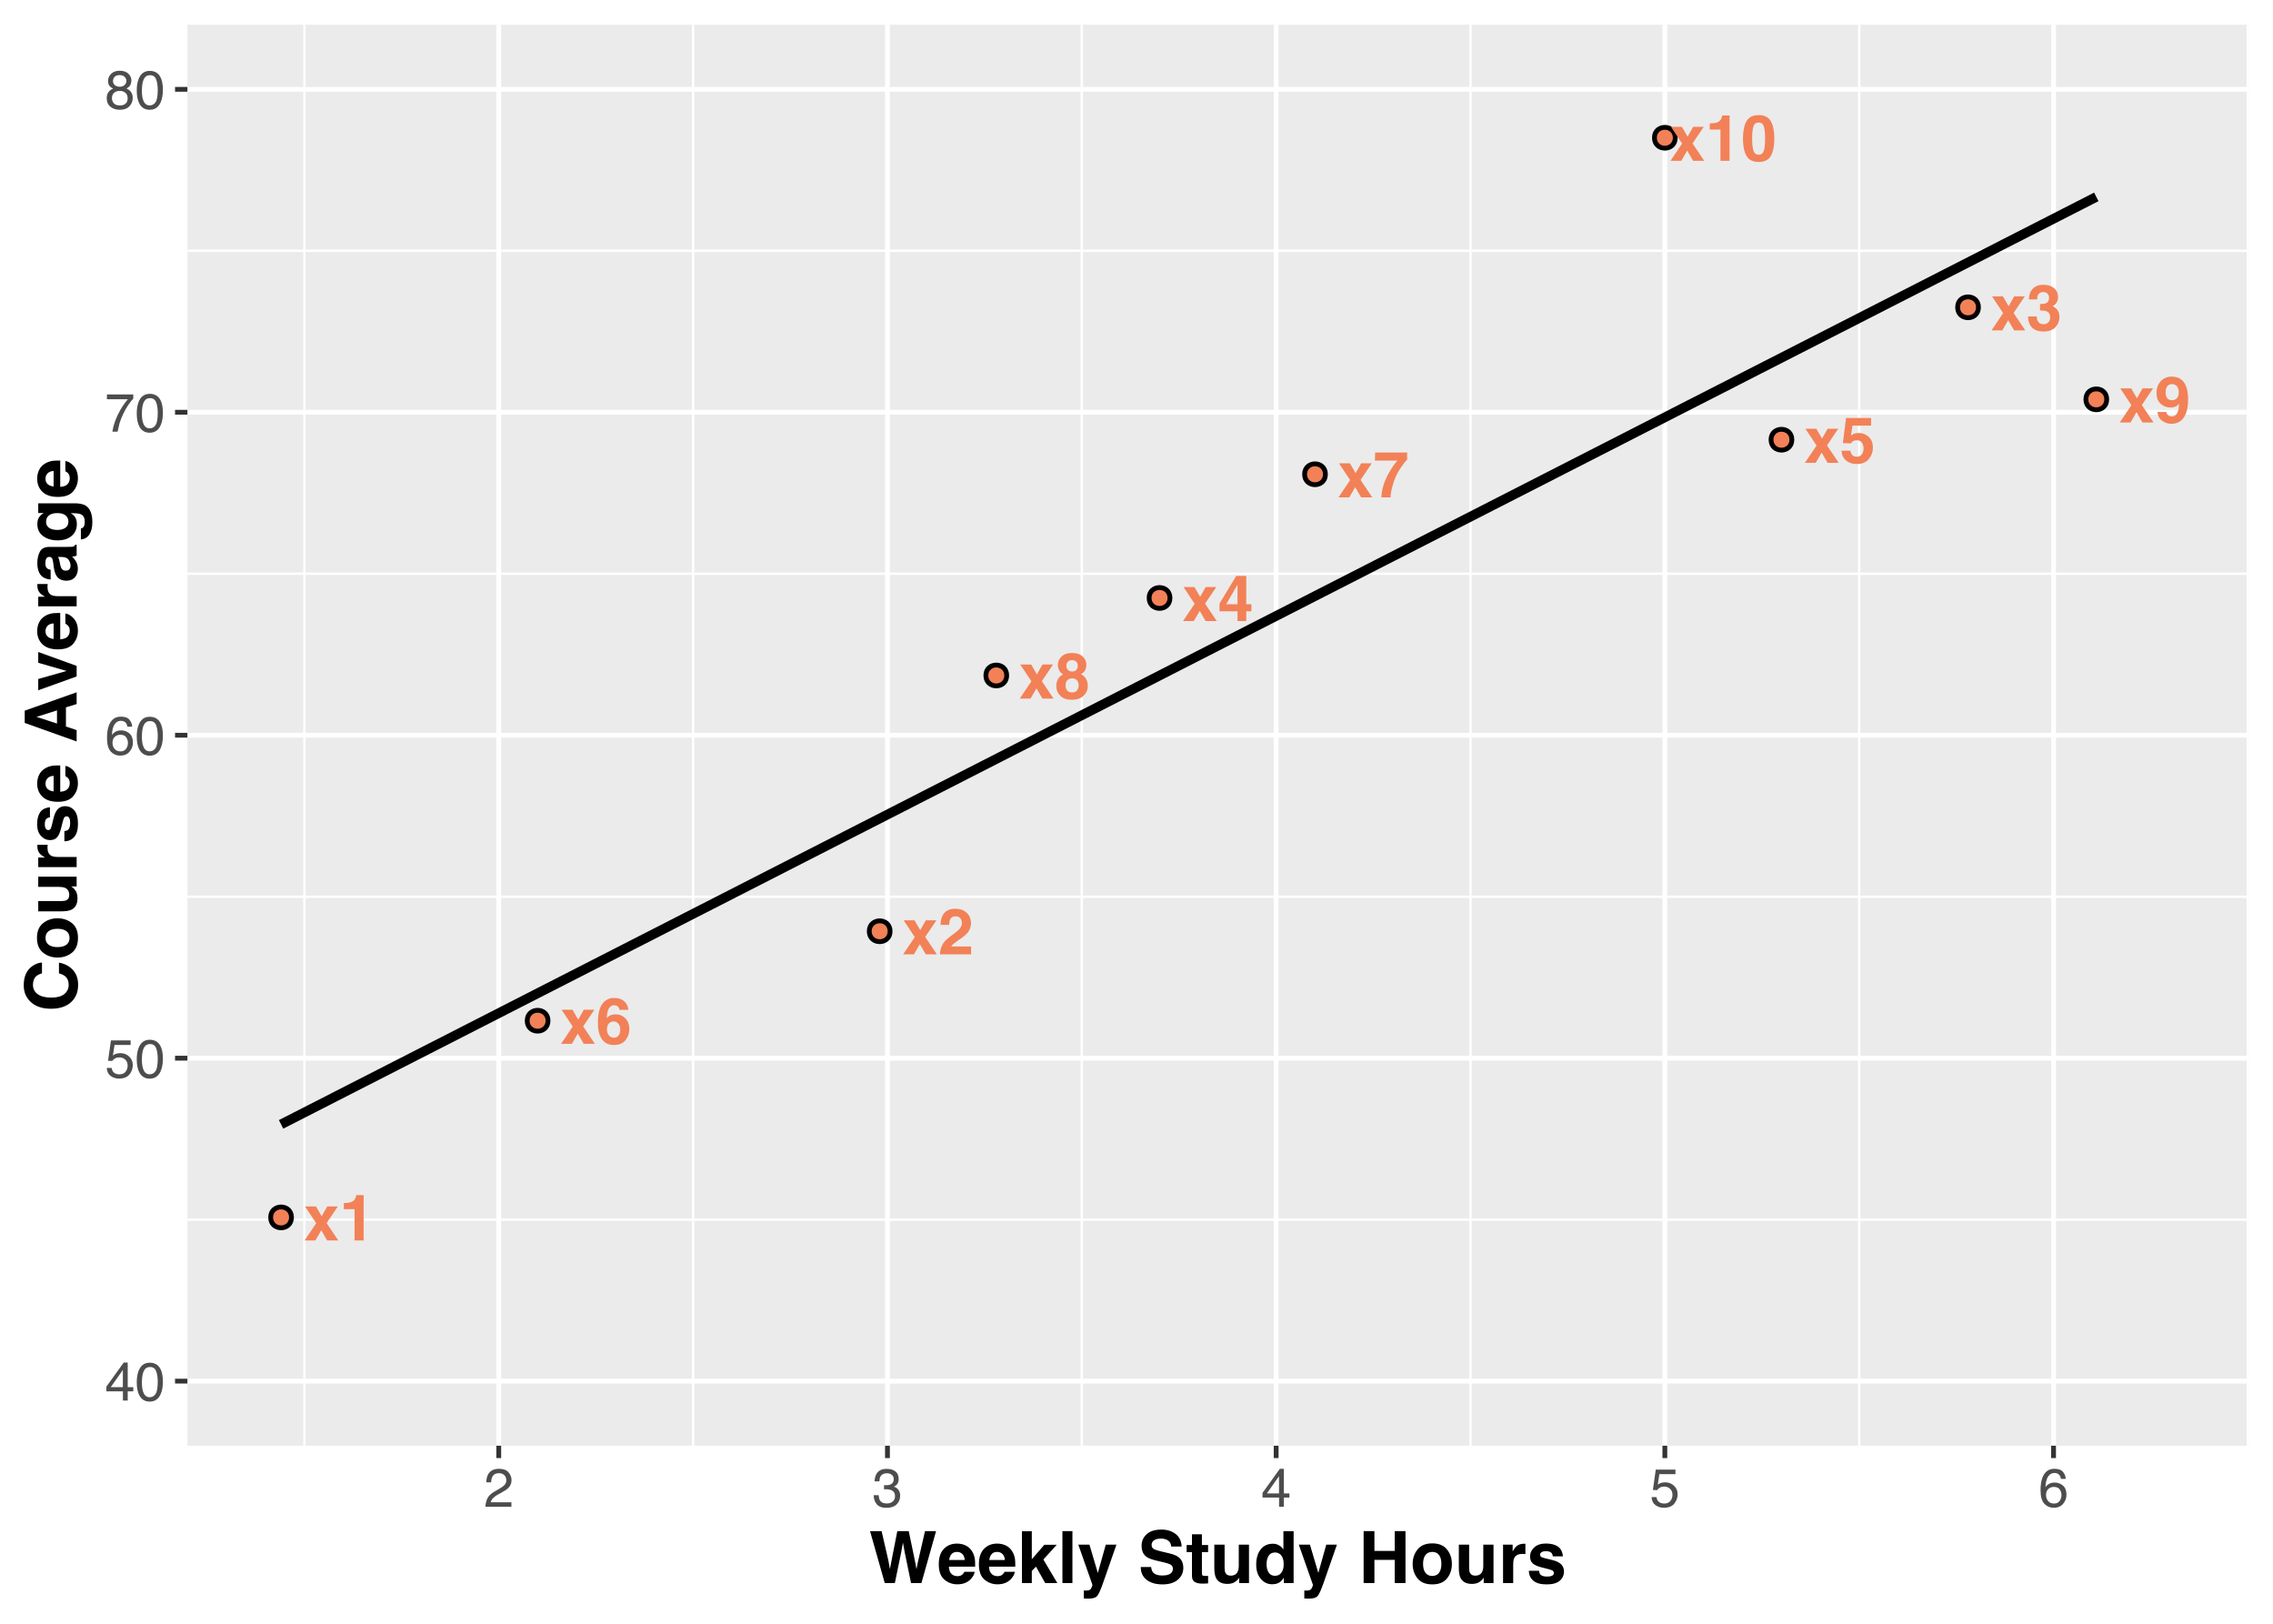 <?xml version="1.0" encoding="UTF-8"?>
<svg xmlns="http://www.w3.org/2000/svg" xmlns:xlink="http://www.w3.org/1999/xlink" width="504pt" height="360pt" viewBox="0 0 504 360" version="1.1">
<defs>
<g>
<symbol overflow="visible" id="glyph0-0">
<path style="stroke:none;" d="M 1.062 -10.234 L 9.312 -10.234 L 9.312 0 L 1.062 0 Z M 8.031 -1.281 L 8.031 -8.953 L 2.344 -8.953 L 2.344 -1.281 Z M 8.031 -1.281 "/>
</symbol>
<symbol overflow="visible" id="glyph0-1">
<path style="stroke:none;" d="M 7.672 0 L 5.203 0 L 3.891 -2.266 L 2.578 0 L 0.188 0 L 2.766 -3.828 L 0.297 -7.547 L 2.719 -7.547 L 3.984 -5.359 L 5.219 -7.547 L 7.562 -7.547 L 5.078 -3.859 Z M 7.672 0 "/>
</symbol>
<symbol overflow="visible" id="glyph0-2">
<path style="stroke:none;" d="M 5.375 0 L 3.359 0 L 3.359 -6.938 L 0.984 -6.938 L 0.984 -8.297 C 1.609 -8.316 2.047 -8.359 2.297 -8.422 C 2.691 -8.504 3.016 -8.676 3.266 -8.938 C 3.441 -9.125 3.57 -9.367 3.656 -9.672 C 3.707 -9.848 3.734 -9.977 3.734 -10.062 L 5.375 -10.062 Z M 5.375 0 "/>
</symbol>
<symbol overflow="visible" id="glyph0-3">
<path style="stroke:none;" d="M 4.938 -8.016 C 4.707 -8.297 4.367 -8.438 3.922 -8.438 C 3.328 -8.438 2.922 -8.211 2.703 -7.766 C 2.578 -7.504 2.504 -7.094 2.484 -6.531 L 0.562 -6.531 C 0.594 -7.383 0.742 -8.078 1.016 -8.609 C 1.547 -9.609 2.484 -10.109 3.828 -10.109 C 4.891 -10.109 5.734 -9.812 6.359 -9.219 C 6.992 -8.633 7.312 -7.859 7.312 -6.891 C 7.312 -6.141 7.094 -5.477 6.656 -4.906 C 6.363 -4.52 5.883 -4.086 5.219 -3.609 L 4.422 -3.062 C 3.922 -2.707 3.578 -2.453 3.391 -2.297 C 3.211 -2.141 3.062 -1.957 2.938 -1.75 L 7.344 -1.75 L 7.344 0 L 0.438 0 C 0.457 -0.719 0.613 -1.379 0.906 -1.984 C 1.188 -2.648 1.852 -3.359 2.906 -4.109 C 3.82 -4.766 4.41 -5.234 4.672 -5.516 C 5.086 -5.953 5.297 -6.43 5.297 -6.953 C 5.297 -7.379 5.176 -7.734 4.938 -8.016 Z M 4.938 -8.016 "/>
</symbol>
<symbol overflow="visible" id="glyph0-4">
<path style="stroke:none;" d="M 2.719 -8.062 C 2.5 -7.758 2.395 -7.363 2.406 -6.875 L 0.562 -6.875 C 0.57 -7.375 0.656 -7.848 0.812 -8.297 C 0.977 -8.691 1.234 -9.055 1.578 -9.391 C 1.836 -9.617 2.145 -9.797 2.5 -9.922 C 2.852 -10.047 3.289 -10.109 3.812 -10.109 C 4.77 -10.109 5.547 -9.859 6.141 -9.359 C 6.734 -8.867 7.031 -8.203 7.031 -7.359 C 7.031 -6.773 6.852 -6.273 6.5 -5.859 C 6.281 -5.609 6.047 -5.438 5.797 -5.344 C 5.984 -5.344 6.242 -5.188 6.578 -4.875 C 7.086 -4.406 7.344 -3.77 7.344 -2.969 C 7.344 -2.113 7.047 -1.363 6.453 -0.719 C 5.859 -0.07 4.984 0.25 3.828 0.25 C 2.398 0.25 1.41 -0.211 0.859 -1.141 C 0.566 -1.641 0.406 -2.289 0.375 -3.094 L 2.312 -3.094 C 2.312 -2.688 2.379 -2.352 2.516 -2.094 C 2.754 -1.602 3.191 -1.359 3.828 -1.359 C 4.211 -1.359 4.551 -1.488 4.844 -1.75 C 5.133 -2.02 5.281 -2.406 5.281 -2.906 C 5.281 -3.57 5.008 -4.016 4.469 -4.234 C 4.164 -4.359 3.688 -4.422 3.031 -4.422 L 3.031 -5.844 C 3.664 -5.852 4.113 -5.914 4.375 -6.031 C 4.812 -6.219 5.031 -6.609 5.031 -7.203 C 5.031 -7.586 4.914 -7.898 4.688 -8.141 C 4.469 -8.379 4.156 -8.5 3.75 -8.5 C 3.281 -8.5 2.938 -8.352 2.719 -8.062 Z M 2.719 -8.062 "/>
</symbol>
<symbol overflow="visible" id="glyph0-5">
<path style="stroke:none;" d="M 7.438 -3.719 L 7.438 -2.172 L 6.297 -2.172 L 6.297 0 L 4.359 0 L 4.359 -2.172 L 0.375 -2.172 L 0.375 -3.891 L 4.078 -10 L 6.297 -10 L 6.297 -3.719 Z M 1.844 -3.719 L 4.359 -3.719 L 4.359 -8.062 Z M 1.844 -3.719 "/>
</symbol>
<symbol overflow="visible" id="glyph0-6">
<path style="stroke:none;" d="M 3.797 -5 C 3.555 -5 3.348 -4.969 3.172 -4.906 C 2.859 -4.789 2.625 -4.586 2.469 -4.297 L 0.688 -4.375 L 1.391 -9.938 L 6.938 -9.938 L 6.938 -8.25 L 2.828 -8.25 L 2.469 -6.047 C 2.77 -6.254 3.008 -6.391 3.188 -6.453 C 3.469 -6.555 3.816 -6.609 4.234 -6.609 C 5.066 -6.609 5.789 -6.328 6.406 -5.766 C 7.031 -5.203 7.344 -4.391 7.344 -3.328 C 7.344 -2.398 7.039 -1.566 6.438 -0.828 C 5.844 -0.098 4.953 0.266 3.766 0.266 C 2.805 0.266 2.02 0.008 1.406 -0.5 C 0.789 -1.02 0.445 -1.75 0.375 -2.688 L 2.344 -2.688 C 2.426 -2.258 2.578 -1.926 2.797 -1.688 C 3.016 -1.457 3.336 -1.344 3.766 -1.344 C 4.254 -1.344 4.629 -1.516 4.891 -1.859 C 5.148 -2.203 5.281 -2.641 5.281 -3.172 C 5.281 -3.68 5.156 -4.113 4.906 -4.469 C 4.664 -4.82 4.297 -5 3.797 -5 Z M 3.797 -5 "/>
</symbol>
<symbol overflow="visible" id="glyph0-7">
<path style="stroke:none;" d="M 4.344 -6.531 C 5.238 -6.531 5.973 -6.227 6.547 -5.625 C 7.117 -5.02 7.406 -4.242 7.406 -3.297 C 7.406 -2.359 7.125 -1.531 6.562 -0.812 C 6 -0.094 5.129 0.266 3.953 0.266 C 2.68 0.266 1.742 -0.266 1.141 -1.328 C 0.672 -2.148 0.438 -3.219 0.438 -4.531 C 0.438 -5.301 0.473 -5.926 0.547 -6.406 C 0.66 -7.258 0.883 -7.973 1.219 -8.547 C 1.5 -9.035 1.875 -9.426 2.344 -9.719 C 2.812 -10.02 3.367 -10.172 4.016 -10.172 C 4.953 -10.172 5.695 -9.93 6.25 -9.453 C 6.801 -8.973 7.113 -8.332 7.188 -7.531 L 5.219 -7.531 C 5.219 -7.695 5.156 -7.875 5.031 -8.062 C 4.812 -8.383 4.488 -8.547 4.062 -8.547 C 3.414 -8.547 2.957 -8.18 2.688 -7.453 C 2.539 -7.055 2.438 -6.469 2.375 -5.688 C 2.625 -5.977 2.91 -6.191 3.234 -6.328 C 3.555 -6.461 3.926 -6.531 4.344 -6.531 Z M 3.016 -4.641 C 2.629 -4.336 2.438 -3.852 2.438 -3.188 C 2.438 -2.645 2.582 -2.203 2.875 -1.859 C 3.164 -1.516 3.535 -1.344 3.984 -1.344 C 4.422 -1.344 4.766 -1.508 5.016 -1.844 C 5.266 -2.176 5.391 -2.602 5.391 -3.125 C 5.391 -3.719 5.242 -4.172 4.953 -4.484 C 4.672 -4.797 4.32 -4.953 3.906 -4.953 C 3.57 -4.953 3.273 -4.848 3.016 -4.641 Z M 3.016 -4.641 "/>
</symbol>
<symbol overflow="visible" id="glyph0-8">
<path style="stroke:none;" d="M 6.266 -6.828 C 5.734 -6.078 5.289 -5.305 4.938 -4.516 C 4.656 -3.891 4.398 -3.125 4.172 -2.219 C 3.941 -1.32 3.828 -0.582 3.828 0 L 1.781 0 C 1.844 -1.801 2.438 -3.676 3.562 -5.625 C 4.281 -6.832 4.883 -7.676 5.375 -8.156 L 0.359 -8.156 L 0.391 -9.938 L 7.5 -9.938 L 7.5 -8.391 C 7.195 -8.098 6.785 -7.578 6.266 -6.828 Z M 6.266 -6.828 "/>
</symbol>
<symbol overflow="visible" id="glyph0-9">
<path style="stroke:none;" d="M 1.25 -0.625 C 0.664 -1.219 0.375 -1.941 0.375 -2.797 C 0.375 -3.359 0.5 -3.867 0.75 -4.328 C 1.008 -4.785 1.391 -5.129 1.891 -5.359 C 1.398 -5.68 1.082 -6.031 0.938 -6.406 C 0.789 -6.789 0.719 -7.145 0.719 -7.469 C 0.719 -8.195 0.992 -8.816 1.547 -9.328 C 2.098 -9.848 2.875 -10.109 3.875 -10.109 C 4.883 -10.109 5.664 -9.848 6.219 -9.328 C 6.77 -8.816 7.047 -8.195 7.047 -7.469 C 7.047 -7.145 6.973 -6.789 6.828 -6.406 C 6.68 -6.031 6.363 -5.703 5.875 -5.422 C 6.363 -5.148 6.734 -4.785 6.984 -4.328 C 7.234 -3.867 7.359 -3.359 7.359 -2.797 C 7.359 -1.941 7.047 -1.219 6.422 -0.625 C 5.797 -0.031 4.922 0.266 3.797 0.266 C 2.672 0.266 1.82 -0.031 1.25 -0.625 Z M 2.438 -2.922 C 2.438 -2.43 2.562 -2.047 2.812 -1.766 C 3.07 -1.492 3.426 -1.359 3.875 -1.359 C 4.332 -1.359 4.688 -1.492 4.938 -1.766 C 5.195 -2.047 5.328 -2.43 5.328 -2.922 C 5.328 -3.43 5.195 -3.816 4.938 -4.078 C 4.676 -4.348 4.32 -4.484 3.875 -4.484 C 3.438 -4.484 3.086 -4.348 2.828 -4.078 C 2.566 -3.816 2.438 -3.43 2.438 -2.922 Z M 2.953 -6.359 C 3.172 -6.117 3.477 -6 3.875 -6 C 4.281 -6 4.594 -6.113 4.812 -6.344 C 5.031 -6.582 5.141 -6.883 5.141 -7.25 C 5.141 -7.645 5.031 -7.953 4.812 -8.172 C 4.594 -8.398 4.281 -8.516 3.875 -8.516 C 3.477 -8.516 3.164 -8.398 2.938 -8.172 C 2.719 -7.953 2.609 -7.645 2.609 -7.25 C 2.609 -6.883 2.723 -6.586 2.953 -6.359 Z M 2.953 -6.359 "/>
</symbol>
<symbol overflow="visible" id="glyph0-10">
<path style="stroke:none;" d="M 3.688 0.297 C 2.938 0.297 2.258 0.07 1.656 -0.375 C 1.051 -0.82 0.707 -1.473 0.625 -2.328 L 2.594 -2.328 C 2.645 -2.035 2.77 -1.797 2.969 -1.609 C 3.176 -1.422 3.445 -1.328 3.781 -1.328 C 4.438 -1.328 4.895 -1.691 5.156 -2.422 C 5.301 -2.816 5.391 -3.395 5.422 -4.156 C 5.242 -3.926 5.055 -3.754 4.859 -3.641 C 4.484 -3.422 4.023 -3.312 3.484 -3.312 C 2.68 -3.312 1.969 -3.586 1.344 -4.141 C 0.727 -4.691 0.422 -5.488 0.422 -6.531 C 0.422 -7.602 0.734 -8.473 1.359 -9.141 C 1.984 -9.816 2.789 -10.156 3.781 -10.156 C 5.312 -10.156 6.363 -9.473 6.938 -8.109 C 7.258 -7.348 7.422 -6.336 7.422 -5.078 C 7.422 -3.859 7.266 -2.844 6.953 -2.031 C 6.359 -0.477 5.27 0.297 3.688 0.297 Z M 3 -8.219 C 2.625 -7.914 2.438 -7.41 2.438 -6.703 C 2.438 -6.109 2.555 -5.66 2.797 -5.359 C 3.035 -5.066 3.41 -4.922 3.922 -4.922 C 4.191 -4.922 4.445 -5 4.688 -5.156 C 5.133 -5.438 5.359 -5.93 5.359 -6.641 C 5.359 -7.211 5.223 -7.664 4.953 -8 C 4.691 -8.332 4.328 -8.5 3.859 -8.5 C 3.523 -8.5 3.238 -8.406 3 -8.219 Z M 3 -8.219 "/>
</symbol>
<symbol overflow="visible" id="glyph0-11">
<path style="stroke:none;" d="M 3.922 0.25 C 2.641 0.25 1.738 -0.195 1.219 -1.094 C 0.695 -1.988 0.438 -3.27 0.438 -4.938 C 0.438 -6.594 0.695 -7.875 1.219 -8.781 C 1.738 -9.688 2.641 -10.141 3.922 -10.141 C 5.203 -10.141 6.098 -9.688 6.609 -8.781 C 7.129 -7.875 7.391 -6.594 7.391 -4.938 C 7.391 -3.27 7.129 -1.988 6.609 -1.094 C 6.098 -0.195 5.203 0.25 3.922 0.25 Z M 5.078 -2.281 C 5.254 -2.895 5.344 -3.781 5.344 -4.938 C 5.344 -6.145 5.25 -7.039 5.062 -7.625 C 4.883 -8.207 4.504 -8.5 3.922 -8.5 C 3.328 -8.5 2.938 -8.207 2.75 -7.625 C 2.562 -7.039 2.469 -6.145 2.469 -4.938 C 2.469 -3.781 2.562 -2.895 2.75 -2.281 C 2.938 -1.664 3.328 -1.359 3.922 -1.359 C 4.504 -1.359 4.891 -1.664 5.078 -2.281 Z M 5.078 -2.281 "/>
</symbol>
<symbol overflow="visible" id="glyph1-0">
<path style="stroke:none;" d="M 0.391 0 L 0.391 -8.609 L 7.219 -8.609 L 7.219 0 Z M 6.141 -1.078 L 6.141 -7.531 L 1.469 -7.531 L 1.469 -1.078 Z M 6.141 -1.078 "/>
</symbol>
<symbol overflow="visible" id="glyph1-1">
<path style="stroke:none;" d="M 3.969 -2.969 L 3.969 -6.781 L 1.281 -2.969 Z M 3.984 0 L 3.984 -2.047 L 0.312 -2.047 L 0.312 -3.078 L 4.156 -8.422 L 5.047 -8.422 L 5.047 -2.969 L 6.281 -2.969 L 6.281 -2.047 L 5.047 -2.047 L 5.047 0 Z M 3.984 0 "/>
</symbol>
<symbol overflow="visible" id="glyph1-2">
<path style="stroke:none;" d="M 3.25 -8.391 C 4.332 -8.391 5.117 -7.941 5.609 -7.047 C 5.984 -6.359 6.172 -5.41 6.172 -4.203 C 6.172 -3.066 6 -2.125 5.656 -1.375 C 5.164 -0.301 4.359 0.234 3.234 0.234 C 2.234 0.234 1.484 -0.203 0.984 -1.078 C 0.578 -1.816 0.375 -2.801 0.375 -4.031 C 0.375 -4.977 0.5 -5.797 0.75 -6.484 C 1.207 -7.754 2.039 -8.391 3.25 -8.391 Z M 3.234 -0.734 C 3.785 -0.734 4.223 -0.973 4.547 -1.453 C 4.867 -1.941 5.031 -2.848 5.031 -4.172 C 5.031 -5.117 4.91 -5.898 4.672 -6.516 C 4.441 -7.129 3.988 -7.438 3.312 -7.438 C 2.688 -7.438 2.227 -7.145 1.938 -6.562 C 1.656 -5.977 1.516 -5.117 1.516 -3.984 C 1.516 -3.129 1.609 -2.441 1.797 -1.922 C 2.078 -1.129 2.555 -0.734 3.234 -0.734 Z M 3.234 -0.734 "/>
</symbol>
<symbol overflow="visible" id="glyph1-3">
<path style="stroke:none;" d="M 1.484 -2.141 C 1.555 -1.535 1.836 -1.117 2.328 -0.891 C 2.578 -0.773 2.863 -0.719 3.188 -0.719 C 3.812 -0.719 4.273 -0.914 4.578 -1.312 C 4.879 -1.707 5.031 -2.148 5.031 -2.641 C 5.031 -3.223 4.848 -3.676 4.484 -4 C 4.129 -4.32 3.703 -4.484 3.203 -4.484 C 2.836 -4.484 2.523 -4.41 2.266 -4.266 C 2.004 -4.129 1.785 -3.938 1.609 -3.688 L 0.688 -3.734 L 1.328 -8.25 L 5.688 -8.25 L 5.688 -7.234 L 2.125 -7.234 L 1.766 -4.906 C 1.961 -5.051 2.148 -5.16 2.328 -5.234 C 2.641 -5.359 3 -5.422 3.406 -5.422 C 4.176 -5.422 4.828 -5.172 5.359 -4.672 C 5.898 -4.18 6.172 -3.555 6.172 -2.797 C 6.172 -2.004 5.922 -1.301 5.422 -0.688 C 4.93 -0.082 4.148 0.219 3.078 0.219 C 2.398 0.219 1.797 0.023 1.266 -0.359 C 0.742 -0.742 0.453 -1.336 0.391 -2.141 Z M 1.484 -2.141 "/>
</symbol>
<symbol overflow="visible" id="glyph1-4">
<path style="stroke:none;" d="M 3.516 -8.422 C 4.453 -8.422 5.102 -8.176 5.469 -7.688 C 5.844 -7.207 6.031 -6.707 6.031 -6.188 L 4.984 -6.188 C 4.922 -6.52 4.82 -6.781 4.688 -6.969 C 4.426 -7.32 4.039 -7.5 3.531 -7.5 C 2.938 -7.5 2.461 -7.223 2.109 -6.672 C 1.766 -6.129 1.578 -5.352 1.547 -4.344 C 1.785 -4.695 2.086 -4.961 2.453 -5.141 C 2.785 -5.297 3.16 -5.375 3.578 -5.375 C 4.285 -5.375 4.898 -5.148 5.422 -4.703 C 5.941 -4.254 6.203 -3.582 6.203 -2.688 C 6.203 -1.926 5.953 -1.25 5.453 -0.656 C 4.961 -0.07 4.258 0.219 3.344 0.219 C 2.551 0.219 1.867 -0.078 1.297 -0.672 C 0.734 -1.273 0.453 -2.281 0.453 -3.688 C 0.453 -4.727 0.578 -5.613 0.828 -6.344 C 1.316 -7.727 2.211 -8.422 3.516 -8.422 Z M 3.438 -0.719 C 3.988 -0.719 4.398 -0.906 4.672 -1.281 C 4.953 -1.656 5.094 -2.098 5.094 -2.609 C 5.094 -3.035 4.969 -3.441 4.719 -3.828 C 4.477 -4.211 4.031 -4.406 3.375 -4.406 C 2.926 -4.406 2.531 -4.254 2.188 -3.953 C 1.844 -3.66 1.672 -3.211 1.672 -2.609 C 1.672 -2.078 1.828 -1.629 2.141 -1.266 C 2.453 -0.898 2.883 -0.719 3.438 -0.719 Z M 3.438 -0.719 "/>
</symbol>
<symbol overflow="visible" id="glyph1-5">
<path style="stroke:none;" d="M 6.281 -8.25 L 6.281 -7.328 C 6.008 -7.066 5.648 -6.613 5.203 -5.969 C 4.754 -5.32 4.359 -4.625 4.016 -3.875 C 3.672 -3.133 3.41 -2.469 3.234 -1.875 C 3.129 -1.488 2.984 -0.863 2.797 0 L 1.641 0 C 1.898 -1.602 2.484 -3.195 3.391 -4.781 C 3.93 -5.707 4.492 -6.508 5.078 -7.188 L 0.438 -7.188 L 0.438 -8.25 Z M 6.281 -8.25 "/>
</symbol>
<symbol overflow="visible" id="glyph1-6">
<path style="stroke:none;" d="M 3.266 -4.875 C 3.734 -4.875 4.098 -5.004 4.359 -5.266 C 4.617 -5.523 4.75 -5.832 4.75 -6.188 C 4.75 -6.5 4.625 -6.785 4.375 -7.047 C 4.125 -7.316 3.742 -7.453 3.234 -7.453 C 2.723 -7.453 2.352 -7.316 2.125 -7.047 C 1.895 -6.785 1.781 -6.484 1.781 -6.141 C 1.781 -5.742 1.926 -5.43 2.219 -5.203 C 2.52 -4.984 2.867 -4.875 3.266 -4.875 Z M 3.328 -0.719 C 3.816 -0.719 4.223 -0.848 4.547 -1.109 C 4.867 -1.379 5.031 -1.773 5.031 -2.297 C 5.031 -2.836 4.863 -3.25 4.531 -3.531 C 4.195 -3.812 3.77 -3.953 3.25 -3.953 C 2.75 -3.953 2.336 -3.805 2.016 -3.516 C 1.703 -3.234 1.547 -2.836 1.547 -2.328 C 1.547 -1.891 1.691 -1.508 1.984 -1.188 C 2.273 -0.875 2.723 -0.719 3.328 -0.719 Z M 1.828 -4.469 C 1.535 -4.594 1.305 -4.738 1.141 -4.906 C 0.836 -5.219 0.688 -5.625 0.688 -6.125 C 0.688 -6.75 0.91 -7.285 1.359 -7.734 C 1.816 -8.191 2.457 -8.422 3.281 -8.422 C 4.094 -8.422 4.723 -8.207 5.172 -7.781 C 5.629 -7.352 5.859 -6.859 5.859 -6.297 C 5.859 -5.773 5.727 -5.348 5.469 -5.016 C 5.32 -4.836 5.094 -4.66 4.781 -4.484 C 5.125 -4.328 5.395 -4.145 5.594 -3.938 C 5.969 -3.539 6.156 -3.031 6.156 -2.406 C 6.156 -1.664 5.906 -1.039 5.406 -0.531 C 4.914 -0.02 4.219 0.234 3.312 0.234 C 2.488 0.234 1.797 0.016 1.234 -0.422 C 0.672 -0.867 0.391 -1.516 0.391 -2.359 C 0.391 -2.848 0.508 -3.273 0.75 -3.641 C 0.988 -4.004 1.348 -4.281 1.828 -4.469 Z M 1.828 -4.469 "/>
</symbol>
<symbol overflow="visible" id="glyph1-7">
<path style="stroke:none;" d="M 0.375 0 C 0.414 -0.719 0.566 -1.344 0.828 -1.875 C 1.086 -2.414 1.594 -2.906 2.344 -3.344 L 3.469 -4 C 3.969 -4.289 4.32 -4.539 4.531 -4.75 C 4.852 -5.07 5.016 -5.441 5.016 -5.859 C 5.016 -6.348 4.863 -6.734 4.562 -7.016 C 4.27 -7.305 3.883 -7.453 3.406 -7.453 C 2.676 -7.453 2.176 -7.18 1.906 -6.641 C 1.75 -6.336 1.664 -5.93 1.656 -5.422 L 0.578 -5.422 C 0.586 -6.148 0.723 -6.742 0.984 -7.203 C 1.441 -8.016 2.25 -8.422 3.406 -8.422 C 4.363 -8.422 5.062 -8.16 5.5 -7.641 C 5.945 -7.117 6.172 -6.539 6.172 -5.906 C 6.172 -5.238 5.938 -4.664 5.469 -4.188 C 5.195 -3.906 4.707 -3.566 4 -3.172 L 3.188 -2.734 C 2.812 -2.523 2.516 -2.32 2.297 -2.125 C 1.898 -1.789 1.648 -1.414 1.547 -1 L 6.141 -1 L 6.141 0 Z M 0.375 0 "/>
</symbol>
<symbol overflow="visible" id="glyph1-8">
<path style="stroke:none;" d="M 3.125 0.234 C 2.125 0.234 1.398 -0.035 0.953 -0.578 C 0.504 -1.129 0.281 -1.797 0.281 -2.578 L 1.391 -2.578 C 1.43 -2.035 1.531 -1.641 1.688 -1.391 C 1.969 -0.953 2.461 -0.734 3.172 -0.734 C 3.734 -0.734 4.18 -0.879 4.516 -1.172 C 4.848 -1.473 5.016 -1.859 5.016 -2.328 C 5.016 -2.898 4.836 -3.301 4.484 -3.531 C 4.129 -3.77 3.641 -3.891 3.016 -3.891 C 2.941 -3.891 2.867 -3.883 2.797 -3.875 C 2.723 -3.875 2.648 -3.875 2.578 -3.875 L 2.578 -4.812 C 2.691 -4.789 2.785 -4.781 2.859 -4.781 C 2.93 -4.781 3.008 -4.781 3.094 -4.781 C 3.488 -4.781 3.812 -4.844 4.062 -4.969 C 4.508 -5.188 4.734 -5.578 4.734 -6.141 C 4.734 -6.555 4.582 -6.875 4.281 -7.094 C 3.988 -7.32 3.645 -7.438 3.25 -7.438 C 2.551 -7.438 2.066 -7.203 1.797 -6.734 C 1.648 -6.484 1.566 -6.117 1.547 -5.641 L 0.5 -5.641 C 0.5 -6.266 0.625 -6.797 0.875 -7.234 C 1.301 -8.016 2.055 -8.406 3.141 -8.406 C 3.992 -8.406 4.656 -8.211 5.125 -7.828 C 5.594 -7.453 5.828 -6.898 5.828 -6.172 C 5.828 -5.66 5.691 -5.242 5.422 -4.922 C 5.242 -4.723 5.02 -4.566 4.75 -4.453 C 5.188 -4.328 5.531 -4.094 5.781 -3.75 C 6.031 -3.406 6.156 -2.984 6.156 -2.484 C 6.156 -1.68 5.891 -1.023 5.359 -0.516 C 4.836 -0.016 4.094 0.234 3.125 0.234 Z M 3.125 0.234 "/>
</symbol>
<symbol overflow="visible" id="glyph2-0">
<path style="stroke:none;" d="M 1.203 -11.516 L 10.484 -11.516 L 10.484 0 L 1.203 0 Z M 9.047 -1.438 L 9.047 -10.078 L 2.641 -10.078 L 2.641 -1.438 Z M 9.047 -1.438 "/>
</symbol>
<symbol overflow="visible" id="glyph2-1">
<path style="stroke:none;" d="M 12.422 -11.516 L 14.875 -11.516 L 11.625 0 L 9.328 0 L 7.938 -6.734 L 7.531 -8.969 L 7.125 -6.734 L 5.734 0 L 3.5 0 L 0.234 -11.516 L 2.797 -11.516 L 4.312 -4.922 L 4.641 -3.094 L 4.984 -4.891 L 6.281 -11.516 L 8.812 -11.516 L 10.188 -4.922 L 10.531 -3.094 L 10.891 -4.859 Z M 12.422 -11.516 "/>
</symbol>
<symbol overflow="visible" id="glyph2-2">
<path style="stroke:none;" d="M 8.328 -2.5 C 8.273 -2 8.016 -1.488 7.547 -0.969 C 6.816 -0.133 5.797 0.281 4.484 0.281 C 3.398 0.281 2.441 -0.066 1.609 -0.766 C 0.785 -1.461 0.375 -2.598 0.375 -4.172 C 0.375 -5.648 0.742 -6.781 1.484 -7.562 C 2.234 -8.352 3.207 -8.75 4.406 -8.75 C 5.113 -8.75 5.75 -8.613 6.312 -8.344 C 6.883 -8.082 7.352 -7.664 7.719 -7.094 C 8.051 -6.582 8.27 -5.992 8.375 -5.328 C 8.426 -4.941 8.445 -4.379 8.438 -3.641 L 2.609 -3.641 C 2.641 -2.785 2.91 -2.188 3.422 -1.844 C 3.723 -1.633 4.094 -1.531 4.531 -1.531 C 4.988 -1.531 5.359 -1.66 5.641 -1.922 C 5.797 -2.055 5.938 -2.25 6.062 -2.5 Z M 6.125 -5.109 C 6.094 -5.703 5.914 -6.148 5.594 -6.453 C 5.27 -6.754 4.875 -6.906 4.406 -6.906 C 3.883 -6.906 3.484 -6.742 3.203 -6.422 C 2.922 -6.098 2.742 -5.66 2.672 -5.109 Z M 6.125 -5.109 "/>
</symbol>
<symbol overflow="visible" id="glyph2-3">
<path style="stroke:none;" d="M 8.859 0 L 6.172 0 L 4.125 -3.641 L 3.203 -2.688 L 3.203 0 L 1.016 0 L 1.016 -11.484 L 3.203 -11.484 L 3.203 -5.281 L 5.984 -8.484 L 8.734 -8.484 L 5.766 -5.219 Z M 8.859 0 "/>
</symbol>
<symbol overflow="visible" id="glyph2-4">
<path style="stroke:none;" d="M 1.094 -11.516 L 3.312 -11.516 L 3.312 0 L 1.094 0 Z M 1.094 -11.516 "/>
</symbol>
<symbol overflow="visible" id="glyph2-5">
<path style="stroke:none;" d="M 4.5 -2.234 L 6.266 -8.516 L 8.625 -8.516 L 5.703 -0.141 C 5.141 1.473 4.691 2.473 4.359 2.859 C 4.035 3.254 3.383 3.453 2.406 3.453 C 2.207 3.453 2.047 3.445 1.922 3.438 C 1.805 3.438 1.629 3.43 1.391 3.422 L 1.391 1.641 L 1.672 1.656 C 1.891 1.664 2.098 1.656 2.297 1.625 C 2.492 1.602 2.66 1.547 2.797 1.453 C 2.922 1.359 3.039 1.172 3.156 0.891 C 3.27 0.609 3.316 0.438 3.297 0.375 L 0.172 -8.516 L 2.641 -8.516 Z M 4.5 -2.234 "/>
</symbol>
<symbol overflow="visible" id="glyph2-6">
<path style="stroke:none;" d=""/>
</symbol>
<symbol overflow="visible" id="glyph2-7">
<path style="stroke:none;" d="M 5.406 -1.672 C 5.969 -1.672 6.426 -1.734 6.781 -1.859 C 7.457 -2.098 7.797 -2.539 7.797 -3.188 C 7.797 -3.57 7.629 -3.867 7.297 -4.078 C 6.961 -4.273 6.438 -4.453 5.719 -4.609 L 4.5 -4.891 C 3.301 -5.16 2.473 -5.453 2.016 -5.766 C 1.242 -6.297 0.859 -7.129 0.859 -8.266 C 0.859 -9.297 1.234 -10.148 1.984 -10.828 C 2.734 -11.516 3.832 -11.859 5.281 -11.859 C 6.5 -11.859 7.535 -11.535 8.391 -10.891 C 9.242 -10.242 9.691 -9.312 9.734 -8.094 L 7.422 -8.094 C 7.379 -8.781 7.078 -9.27 6.516 -9.562 C 6.141 -9.758 5.676 -9.859 5.125 -9.859 C 4.5 -9.859 4 -9.734 3.625 -9.484 C 3.258 -9.234 3.078 -8.883 3.078 -8.438 C 3.078 -8.02 3.258 -7.711 3.625 -7.516 C 3.863 -7.379 4.363 -7.219 5.125 -7.031 L 7.109 -6.562 C 7.984 -6.352 8.641 -6.07 9.078 -5.719 C 9.766 -5.176 10.109 -4.395 10.109 -3.375 C 10.109 -2.32 9.707 -1.445 8.906 -0.75 C 8.102 -0.051 6.969 0.297 5.5 0.297 C 4 0.297 2.816 -0.047 1.953 -0.734 C 1.098 -1.422 0.672 -2.363 0.672 -3.562 L 2.969 -3.562 C 3.039 -3.031 3.18 -2.633 3.391 -2.375 C 3.785 -1.906 4.457 -1.672 5.406 -1.672 Z M 5.406 -1.672 "/>
</symbol>
<symbol overflow="visible" id="glyph2-8">
<path style="stroke:none;" d="M 4.938 -1.594 L 4.938 0.078 L 3.891 0.125 C 2.836 0.156 2.117 -0.031 1.734 -0.438 C 1.484 -0.688 1.359 -1.078 1.359 -1.609 L 1.359 -6.859 L 0.172 -6.859 L 0.172 -8.438 L 1.359 -8.438 L 1.359 -10.812 L 3.562 -10.812 L 3.562 -8.438 L 4.938 -8.438 L 4.938 -6.859 L 3.562 -6.859 L 3.562 -2.359 C 3.562 -2.004 3.602 -1.785 3.688 -1.703 C 3.781 -1.617 4.051 -1.578 4.5 -1.578 C 4.57 -1.578 4.645 -1.578 4.719 -1.578 C 4.789 -1.578 4.863 -1.582 4.938 -1.594 Z M 4.938 -1.594 "/>
</symbol>
<symbol overflow="visible" id="glyph2-9">
<path style="stroke:none;" d="M 6.5 -1.203 C 6.477 -1.18 6.426 -1.102 6.344 -0.969 C 6.258 -0.844 6.16 -0.727 6.047 -0.625 C 5.703 -0.312 5.363 -0.098 5.031 0.016 C 4.707 0.129 4.328 0.188 3.891 0.188 C 2.629 0.188 1.781 -0.266 1.344 -1.172 C 1.102 -1.672 0.984 -2.41 0.984 -3.391 L 0.984 -8.516 L 3.266 -8.516 L 3.266 -3.391 C 3.266 -2.898 3.32 -2.535 3.438 -2.297 C 3.633 -1.859 4.031 -1.641 4.625 -1.641 C 5.383 -1.641 5.906 -1.945 6.188 -2.562 C 6.332 -2.895 6.406 -3.336 6.406 -3.891 L 6.406 -8.516 L 8.672 -8.516 L 8.672 0 L 6.5 0 Z M 6.5 -1.203 "/>
</symbol>
<symbol overflow="visible" id="glyph2-10">
<path style="stroke:none;" d="M 8.797 -11.5 L 8.797 0 L 6.625 0 L 6.625 -1.188 C 6.312 -0.676 5.953 -0.305 5.547 -0.078 C 5.141 0.148 4.633 0.266 4.031 0.266 C 3.031 0.266 2.191 -0.133 1.516 -0.938 C 0.836 -1.75 0.5 -2.785 0.5 -4.047 C 0.5 -5.492 0.832 -6.633 1.5 -7.469 C 2.164 -8.301 3.062 -8.719 4.188 -8.719 C 4.695 -8.719 5.148 -8.602 5.547 -8.375 C 5.953 -8.156 6.281 -7.844 6.531 -7.438 L 6.531 -11.5 Z M 2.797 -4.203 C 2.797 -3.422 2.953 -2.797 3.266 -2.328 C 3.566 -1.848 4.035 -1.609 4.672 -1.609 C 5.297 -1.609 5.77 -1.844 6.094 -2.312 C 6.426 -2.781 6.594 -3.391 6.594 -4.141 C 6.594 -5.18 6.332 -5.926 5.812 -6.375 C 5.488 -6.645 5.113 -6.781 4.688 -6.781 C 4.031 -6.781 3.551 -6.531 3.25 -6.031 C 2.945 -5.539 2.797 -4.93 2.797 -4.203 Z M 2.797 -4.203 "/>
</symbol>
<symbol overflow="visible" id="glyph2-11">
<path style="stroke:none;" d="M 8.094 0 L 8.094 -5.141 L 3.594 -5.141 L 3.594 0 L 1.203 0 L 1.203 -11.516 L 3.594 -11.516 L 3.594 -7.125 L 8.094 -7.125 L 8.094 -11.516 L 10.484 -11.516 L 10.484 0 Z M 8.094 0 "/>
</symbol>
<symbol overflow="visible" id="glyph2-12">
<path style="stroke:none;" d="M 8.141 -7.438 C 8.859 -6.539 9.219 -5.477 9.219 -4.25 C 9.219 -3 8.859 -1.926 8.141 -1.031 C 7.422 -0.145 6.332 0.297 4.875 0.297 C 3.406 0.297 2.312 -0.145 1.594 -1.031 C 0.875 -1.926 0.516 -3 0.516 -4.25 C 0.516 -5.477 0.875 -6.539 1.594 -7.438 C 2.312 -8.344 3.406 -8.797 4.875 -8.797 C 6.332 -8.797 7.422 -8.344 8.141 -7.438 Z M 4.859 -6.906 C 4.211 -6.906 3.711 -6.676 3.359 -6.219 C 3.004 -5.758 2.828 -5.102 2.828 -4.25 C 2.828 -3.395 3.004 -2.734 3.359 -2.266 C 3.711 -1.805 4.211 -1.578 4.859 -1.578 C 5.516 -1.578 6.016 -1.805 6.359 -2.266 C 6.711 -2.734 6.891 -3.395 6.891 -4.25 C 6.891 -5.102 6.711 -5.758 6.359 -6.219 C 6.016 -6.676 5.516 -6.906 4.859 -6.906 Z M 4.859 -6.906 "/>
</symbol>
<symbol overflow="visible" id="glyph2-13">
<path style="stroke:none;" d="M 5.328 -6.469 C 4.43 -6.469 3.828 -6.176 3.516 -5.594 C 3.348 -5.258 3.266 -4.754 3.266 -4.078 L 3.266 0 L 1.016 0 L 1.016 -8.516 L 3.141 -8.516 L 3.141 -7.031 C 3.484 -7.602 3.785 -7.992 4.047 -8.203 C 4.461 -8.547 5.004 -8.719 5.672 -8.719 C 5.711 -8.719 5.742 -8.719 5.766 -8.719 C 5.797 -8.719 5.863 -8.711 5.969 -8.703 L 5.969 -6.422 C 5.82 -6.441 5.691 -6.453 5.578 -6.453 C 5.473 -6.461 5.391 -6.469 5.328 -6.469 Z M 5.328 -6.469 "/>
</symbol>
<symbol overflow="visible" id="glyph2-14">
<path style="stroke:none;" d="M 6.906 -8.125 C 7.57 -7.695 7.957 -6.961 8.062 -5.922 L 5.828 -5.922 C 5.797 -6.211 5.719 -6.441 5.594 -6.609 C 5.344 -6.91 4.926 -7.062 4.344 -7.062 C 3.852 -7.062 3.504 -6.984 3.297 -6.828 C 3.098 -6.68 3 -6.504 3 -6.297 C 3 -6.047 3.109 -5.863 3.328 -5.75 C 3.547 -5.625 4.316 -5.414 5.641 -5.125 C 6.523 -4.914 7.191 -4.602 7.641 -4.188 C 8.078 -3.758 8.297 -3.223 8.297 -2.578 C 8.297 -1.734 7.977 -1.039 7.344 -0.5 C 6.719 0.031 5.75 0.297 4.438 0.297 C 3.102 0.297 2.113 0.016 1.469 -0.547 C 0.832 -1.117 0.516 -1.844 0.516 -2.719 L 2.781 -2.719 C 2.82 -2.32 2.922 -2.039 3.078 -1.875 C 3.359 -1.582 3.867 -1.438 4.609 -1.438 C 5.047 -1.438 5.395 -1.5 5.656 -1.625 C 5.914 -1.758 6.047 -1.957 6.047 -2.219 C 6.047 -2.469 5.941 -2.656 5.734 -2.781 C 5.523 -2.914 4.75 -3.141 3.406 -3.453 C 2.445 -3.691 1.77 -3.992 1.375 -4.359 C 0.977 -4.711 0.781 -5.223 0.781 -5.891 C 0.781 -6.672 1.086 -7.344 1.703 -7.906 C 2.316 -8.477 3.188 -8.766 4.312 -8.766 C 5.375 -8.766 6.238 -8.551 6.906 -8.125 Z M 6.906 -8.125 "/>
</symbol>
<symbol overflow="visible" id="glyph3-0">
<path style="stroke:none;" d="M -11.516 -1.203 L -11.516 -10.484 L 0 -10.484 L 0 -1.203 Z M -1.438 -9.047 L -10.078 -9.047 L -10.078 -2.641 L -1.438 -2.641 Z M -1.438 -9.047 "/>
</symbol>
<symbol overflow="visible" id="glyph3-1">
<path style="stroke:none;" d="M -0.859 -9.344 C -0.066 -8.488 0.328 -7.391 0.328 -6.047 C 0.328 -4.391 -0.207 -3.086 -1.281 -2.141 C -2.344 -1.191 -3.805 -0.719 -5.672 -0.719 C -7.68 -0.719 -9.227 -1.258 -10.312 -2.344 C -11.258 -3.281 -11.734 -4.473 -11.734 -5.922 C -11.734 -7.859 -11.098 -9.273 -9.828 -10.172 C -9.117 -10.66 -8.406 -10.926 -7.688 -10.969 L -7.688 -8.562 C -8.238 -8.406 -8.656 -8.203 -8.938 -7.953 C -9.438 -7.516 -9.688 -6.867 -9.688 -6.016 C -9.688 -5.141 -9.332 -4.445 -8.625 -3.938 C -7.914 -3.438 -6.914 -3.188 -5.625 -3.188 C -4.332 -3.188 -3.363 -3.453 -2.719 -3.984 C -2.082 -4.516 -1.766 -5.191 -1.766 -6.016 C -1.766 -6.859 -2.039 -7.504 -2.594 -7.953 C -2.883 -8.191 -3.328 -8.395 -3.922 -8.562 L -3.922 -10.938 C -2.672 -10.727 -1.648 -10.195 -0.859 -9.344 Z M -0.859 -9.344 "/>
</symbol>
<symbol overflow="visible" id="glyph3-2">
<path style="stroke:none;" d="M -7.438 -8.141 C -6.539 -8.859 -5.477 -9.219 -4.25 -9.219 C -3 -9.219 -1.926 -8.859 -1.031 -8.141 C -0.145 -7.422 0.297 -6.332 0.297 -4.875 C 0.297 -3.406 -0.145 -2.312 -1.031 -1.594 C -1.926 -0.875 -3 -0.516 -4.25 -0.516 C -5.477 -0.516 -6.539 -0.875 -7.438 -1.594 C -8.344 -2.312 -8.797 -3.406 -8.797 -4.875 C -8.797 -6.332 -8.344 -7.422 -7.438 -8.141 Z M -6.906 -4.859 C -6.906 -4.211 -6.676 -3.711 -6.219 -3.359 C -5.758 -3.004 -5.102 -2.828 -4.25 -2.828 C -3.395 -2.828 -2.734 -3.004 -2.266 -3.359 C -1.805 -3.711 -1.578 -4.211 -1.578 -4.859 C -1.578 -5.516 -1.805 -6.016 -2.266 -6.359 C -2.734 -6.711 -3.395 -6.891 -4.25 -6.891 C -5.102 -6.891 -5.758 -6.711 -6.219 -6.359 C -6.676 -6.016 -6.906 -5.516 -6.906 -4.859 Z M -6.906 -4.859 "/>
</symbol>
<symbol overflow="visible" id="glyph3-3">
<path style="stroke:none;" d="M -1.203 -6.5 C -1.18 -6.477 -1.102 -6.426 -0.969 -6.344 C -0.844 -6.258 -0.727 -6.16 -0.625 -6.047 C -0.312 -5.703 -0.098 -5.363 0.016 -5.031 C 0.129 -4.707 0.188 -4.328 0.188 -3.891 C 0.188 -2.629 -0.266 -1.781 -1.172 -1.344 C -1.672 -1.102 -2.41 -0.984 -3.391 -0.984 L -8.516 -0.984 L -8.516 -3.266 L -3.391 -3.266 C -2.898 -3.266 -2.535 -3.32 -2.297 -3.438 C -1.859 -3.633 -1.641 -4.031 -1.641 -4.625 C -1.641 -5.383 -1.945 -5.906 -2.562 -6.188 C -2.895 -6.332 -3.336 -6.406 -3.891 -6.406 L -8.516 -6.406 L -8.516 -8.672 L 0 -8.672 L 0 -6.5 Z M -1.203 -6.5 "/>
</symbol>
<symbol overflow="visible" id="glyph3-4">
<path style="stroke:none;" d="M -6.469 -5.328 C -6.469 -4.43 -6.176 -3.828 -5.594 -3.516 C -5.258 -3.348 -4.754 -3.266 -4.078 -3.266 L 0 -3.266 L 0 -1.016 L -8.516 -1.016 L -8.516 -3.141 L -7.031 -3.141 C -7.602 -3.484 -7.992 -3.785 -8.203 -4.047 C -8.547 -4.461 -8.719 -5.004 -8.719 -5.672 C -8.719 -5.711 -8.719 -5.742 -8.719 -5.766 C -8.719 -5.797 -8.711 -5.863 -8.703 -5.969 L -6.422 -5.969 C -6.441 -5.82 -6.453 -5.691 -6.453 -5.578 C -6.461 -5.473 -6.469 -5.391 -6.469 -5.328 Z M -6.469 -5.328 "/>
</symbol>
<symbol overflow="visible" id="glyph3-5">
<path style="stroke:none;" d="M -8.125 -6.906 C -7.695 -7.57 -6.961 -7.957 -5.922 -8.062 L -5.922 -5.828 C -6.211 -5.797 -6.441 -5.719 -6.609 -5.594 C -6.91 -5.344 -7.062 -4.926 -7.062 -4.344 C -7.062 -3.852 -6.984 -3.504 -6.828 -3.297 C -6.68 -3.098 -6.504 -3 -6.297 -3 C -6.047 -3 -5.863 -3.109 -5.75 -3.328 C -5.625 -3.547 -5.414 -4.316 -5.125 -5.641 C -4.914 -6.523 -4.602 -7.191 -4.188 -7.641 C -3.758 -8.078 -3.223 -8.297 -2.578 -8.297 C -1.734 -8.297 -1.039 -7.977 -0.5 -7.344 C 0.031 -6.719 0.297 -5.75 0.297 -4.438 C 0.297 -3.102 0.016 -2.113 -0.547 -1.469 C -1.117 -0.832 -1.844 -0.516 -2.719 -0.516 L -2.719 -2.781 C -2.32 -2.82 -2.039 -2.922 -1.875 -3.078 C -1.582 -3.359 -1.438 -3.867 -1.438 -4.609 C -1.438 -5.047 -1.5 -5.395 -1.625 -5.656 C -1.758 -5.914 -1.957 -6.047 -2.219 -6.047 C -2.469 -6.047 -2.656 -5.941 -2.781 -5.734 C -2.914 -5.523 -3.141 -4.75 -3.453 -3.406 C -3.691 -2.445 -3.992 -1.77 -4.359 -1.375 C -4.711 -0.977 -5.223 -0.781 -5.891 -0.781 C -6.672 -0.781 -7.344 -1.086 -7.906 -1.703 C -8.477 -2.316 -8.766 -3.188 -8.766 -4.312 C -8.766 -5.375 -8.551 -6.238 -8.125 -6.906 Z M -8.125 -6.906 "/>
</symbol>
<symbol overflow="visible" id="glyph3-6">
<path style="stroke:none;" d="M -2.5 -8.328 C -2 -8.273 -1.488 -8.016 -0.969 -7.547 C -0.133 -6.816 0.281 -5.797 0.281 -4.484 C 0.281 -3.398 -0.066 -2.441 -0.766 -1.609 C -1.461 -0.785 -2.598 -0.375 -4.172 -0.375 C -5.648 -0.375 -6.781 -0.742 -7.562 -1.484 C -8.352 -2.234 -8.75 -3.207 -8.75 -4.406 C -8.75 -5.113 -8.613 -5.75 -8.344 -6.312 C -8.082 -6.883 -7.664 -7.352 -7.094 -7.719 C -6.582 -8.051 -5.992 -8.27 -5.328 -8.375 C -4.941 -8.426 -4.379 -8.445 -3.641 -8.438 L -3.641 -2.609 C -2.785 -2.641 -2.188 -2.91 -1.844 -3.422 C -1.633 -3.723 -1.531 -4.094 -1.531 -4.531 C -1.531 -4.988 -1.66 -5.359 -1.922 -5.641 C -2.055 -5.797 -2.25 -5.938 -2.5 -6.062 Z M -5.109 -6.125 C -5.703 -6.094 -6.148 -5.914 -6.453 -5.594 C -6.754 -5.27 -6.906 -4.875 -6.906 -4.406 C -6.906 -3.883 -6.742 -3.484 -6.422 -3.203 C -6.098 -2.922 -5.66 -2.742 -5.109 -2.672 Z M -5.109 -6.125 "/>
</symbol>
<symbol overflow="visible" id="glyph3-7">
<path style="stroke:none;" d=""/>
</symbol>
<symbol overflow="visible" id="glyph3-8">
<path style="stroke:none;" d="M -2.375 -7.969 L -2.375 -3.719 L 0 -2.922 L 0 -0.406 L -11.516 -4.516 L -11.516 -7.234 L 0 -11.312 L 0 -8.703 Z M -4.359 -7.297 L -8.891 -5.859 L -4.359 -4.375 Z M -4.359 -7.297 "/>
</symbol>
<symbol overflow="visible" id="glyph3-9">
<path style="stroke:none;" d="M -8.516 -0.203 L -8.516 -2.703 L -2.234 -4.484 L -8.516 -6.297 L -8.516 -8.688 L 0 -5.609 L 0 -3.266 Z M -8.516 -0.203 "/>
</symbol>
<symbol overflow="visible" id="glyph3-10">
<path style="stroke:none;" d="M -7.594 -1.359 C -8.344 -1.953 -8.719 -2.961 -8.719 -4.391 C -8.719 -5.328 -8.535 -6.156 -8.172 -6.875 C -7.797 -7.602 -7.098 -7.969 -6.078 -7.969 L -2.172 -7.969 C -1.898 -7.969 -1.57 -7.973 -1.188 -7.984 C -0.895 -7.992 -0.695 -8.035 -0.594 -8.109 C -0.488 -8.18 -0.398 -8.289 -0.328 -8.438 L 0 -8.438 L 0 -6.016 C -0.176 -5.953 -0.336 -5.906 -0.484 -5.875 C -0.641 -5.852 -0.812 -5.832 -1 -5.812 C -0.664 -5.508 -0.383 -5.156 -0.156 -4.75 C 0.125 -4.27 0.266 -3.727 0.266 -3.125 C 0.266 -2.352 0.047 -1.719 -0.391 -1.219 C -0.836 -0.719 -1.461 -0.469 -2.266 -0.469 C -3.316 -0.469 -4.078 -0.867 -4.547 -1.672 C -4.797 -2.117 -4.977 -2.77 -5.094 -3.625 L -5.188 -4.391 C -5.238 -4.797 -5.301 -5.086 -5.375 -5.266 C -5.508 -5.586 -5.723 -5.75 -6.016 -5.75 C -6.359 -5.75 -6.598 -5.625 -6.734 -5.375 C -6.867 -5.133 -6.938 -4.781 -6.938 -4.312 C -6.938 -3.789 -6.805 -3.422 -6.547 -3.203 C -6.348 -3.047 -6.086 -2.941 -5.766 -2.891 L -5.766 -0.734 C -6.504 -0.785 -7.113 -0.992 -7.594 -1.359 Z M -1.609 -3.016 C -1.441 -3.223 -1.359 -3.477 -1.359 -3.781 C -1.359 -4.258 -1.5 -4.703 -1.781 -5.109 C -2.062 -5.516 -2.57 -5.723 -3.312 -5.734 L -4.141 -5.734 C -4.055 -5.598 -3.984 -5.457 -3.922 -5.312 C -3.867 -5.164 -3.82 -4.969 -3.781 -4.719 L -3.688 -4.219 C -3.602 -3.75 -3.5 -3.414 -3.375 -3.219 C -3.176 -2.875 -2.863 -2.703 -2.438 -2.703 C -2.051 -2.703 -1.773 -2.805 -1.609 -3.016 Z M -1.609 -3.016 "/>
</symbol>
<symbol overflow="visible" id="glyph3-11">
<path style="stroke:none;" d="M 1.5 -3.453 C 1.695 -3.691 1.797 -4.094 1.797 -4.656 C 1.797 -5.457 1.531 -5.992 1 -6.266 C 0.656 -6.441 0.07 -6.531 -0.75 -6.531 L -1.297 -6.531 C -0.93 -6.32 -0.656 -6.094 -0.469 -5.844 C -0.125 -5.406 0.047 -4.832 0.047 -4.125 C 0.047 -3.031 -0.336 -2.156 -1.109 -1.5 C -1.879 -0.844 -2.922 -0.516 -4.234 -0.516 C -5.504 -0.516 -6.566 -0.828 -7.422 -1.453 C -8.285 -2.086 -8.719 -2.984 -8.719 -4.141 C -8.719 -4.566 -8.656 -4.941 -8.531 -5.266 C -8.301 -5.805 -7.891 -6.242 -7.297 -6.578 L -8.516 -6.578 L -8.516 -8.734 L -0.438 -8.734 C 0.664 -8.734 1.492 -8.551 2.047 -8.188 C 3.004 -7.551 3.484 -6.332 3.484 -4.531 C 3.484 -3.438 3.27 -2.547 2.844 -1.859 C 2.414 -1.172 1.781 -0.789 0.938 -0.719 L 0.938 -3.141 C 1.195 -3.203 1.383 -3.305 1.5 -3.453 Z M -2.906 -3.078 C -2.188 -3.379 -1.828 -3.922 -1.828 -4.703 C -1.828 -5.223 -2.023 -5.66 -2.422 -6.016 C -2.816 -6.379 -3.441 -6.562 -4.297 -6.562 C -5.109 -6.562 -5.723 -6.391 -6.141 -6.047 C -6.566 -5.703 -6.781 -5.242 -6.781 -4.672 C -6.781 -3.891 -6.41 -3.352 -5.672 -3.062 C -5.285 -2.906 -4.805 -2.828 -4.234 -2.828 C -3.734 -2.828 -3.289 -2.91 -2.906 -3.078 Z M -2.906 -3.078 "/>
</symbol>
</g>
<clipPath id="clip1">
  <path d="M 41.555 5.48 L 498.523 5.48 L 498.523 320.535 L 41.555 320.535 Z M 41.555 5.48 "/>
</clipPath>
<clipPath id="clip2">
  <path d="M 41.555 270 L 498.523 270 L 498.523 271 L 41.555 271 Z M 41.555 270 "/>
</clipPath>
<clipPath id="clip3">
  <path d="M 41.555 198 L 498.523 198 L 498.523 200 L 41.555 200 Z M 41.555 198 "/>
</clipPath>
<clipPath id="clip4">
  <path d="M 41.555 126 L 498.523 126 L 498.523 128 L 41.555 128 Z M 41.555 126 "/>
</clipPath>
<clipPath id="clip5">
  <path d="M 41.555 55 L 498.523 55 L 498.523 56 L 41.555 56 Z M 41.555 55 "/>
</clipPath>
<clipPath id="clip6">
  <path d="M 67 5.48 L 68 5.48 L 68 320.535 L 67 320.535 Z M 67 5.48 "/>
</clipPath>
<clipPath id="clip7">
  <path d="M 153 5.48 L 154 5.48 L 154 320.535 L 153 320.535 Z M 153 5.48 "/>
</clipPath>
<clipPath id="clip8">
  <path d="M 239 5.48 L 241 5.48 L 241 320.535 L 239 320.535 Z M 239 5.48 "/>
</clipPath>
<clipPath id="clip9">
  <path d="M 325 5.48 L 327 5.48 L 327 320.535 L 325 320.535 Z M 325 5.48 "/>
</clipPath>
<clipPath id="clip10">
  <path d="M 411 5.48 L 413 5.48 L 413 320.535 L 411 320.535 Z M 411 5.48 "/>
</clipPath>
<clipPath id="clip11">
  <path d="M 498 5.48 L 498.523 5.48 L 498.523 320.535 L 498 320.535 Z M 498 5.48 "/>
</clipPath>
<clipPath id="clip12">
  <path d="M 41.555 305 L 498.523 305 L 498.523 307 L 41.555 307 Z M 41.555 305 "/>
</clipPath>
<clipPath id="clip13">
  <path d="M 41.555 234 L 498.523 234 L 498.523 236 L 41.555 236 Z M 41.555 234 "/>
</clipPath>
<clipPath id="clip14">
  <path d="M 41.555 162 L 498.523 162 L 498.523 164 L 41.555 164 Z M 41.555 162 "/>
</clipPath>
<clipPath id="clip15">
  <path d="M 41.555 90 L 498.523 90 L 498.523 92 L 41.555 92 Z M 41.555 90 "/>
</clipPath>
<clipPath id="clip16">
  <path d="M 41.555 19 L 498.523 19 L 498.523 21 L 41.555 21 Z M 41.555 19 "/>
</clipPath>
<clipPath id="clip17">
  <path d="M 110 5.48 L 112 5.48 L 112 320.535 L 110 320.535 Z M 110 5.48 "/>
</clipPath>
<clipPath id="clip18">
  <path d="M 196 5.48 L 198 5.48 L 198 320.535 L 196 320.535 Z M 196 5.48 "/>
</clipPath>
<clipPath id="clip19">
  <path d="M 282 5.48 L 284 5.48 L 284 320.535 L 282 320.535 Z M 282 5.48 "/>
</clipPath>
<clipPath id="clip20">
  <path d="M 368 5.48 L 370 5.48 L 370 320.535 L 368 320.535 Z M 368 5.48 "/>
</clipPath>
<clipPath id="clip21">
  <path d="M 454 5.48 L 456 5.48 L 456 320.535 L 454 320.535 Z M 454 5.48 "/>
</clipPath>
</defs>
<g id="surface84">
<rect x="0" y="0" width="504" height="360" style="fill:rgb(100%,100%,100%);fill-opacity:1;stroke:none;"/>
<rect x="0" y="0" width="504" height="360" style="fill:rgb(100%,100%,100%);fill-opacity:1;stroke:none;"/>
<path style="fill:none;stroke-width:1.067;stroke-linecap:round;stroke-linejoin:round;stroke:rgb(100%,100%,100%);stroke-opacity:1;stroke-miterlimit:10;" d="M 0 360 L 504 360 L 504 0 L 0 0 Z M 0 360 "/>
<g clip-path="url(#clip1)" clip-rule="nonzero">
<path style=" stroke:none;fill-rule:nonzero;fill:rgb(92.157%,92.157%,92.157%);fill-opacity:1;" d="M 41.555 320.531 L 498.523 320.531 L 498.523 5.477 L 41.555 5.477 Z M 41.555 320.531 "/>
</g>
<g clip-path="url(#clip2)" clip-rule="nonzero">
<path style="fill:none;stroke-width:0.533;stroke-linecap:butt;stroke-linejoin:round;stroke:rgb(100%,100%,100%);stroke-opacity:1;stroke-miterlimit:10;" d="M 41.555 270.41 L 498.52 270.41 "/>
</g>
<g clip-path="url(#clip3)" clip-rule="nonzero">
<path style="fill:none;stroke-width:0.533;stroke-linecap:butt;stroke-linejoin:round;stroke:rgb(100%,100%,100%);stroke-opacity:1;stroke-miterlimit:10;" d="M 41.555 198.809 L 498.52 198.809 "/>
</g>
<g clip-path="url(#clip4)" clip-rule="nonzero">
<path style="fill:none;stroke-width:0.533;stroke-linecap:butt;stroke-linejoin:round;stroke:rgb(100%,100%,100%);stroke-opacity:1;stroke-miterlimit:10;" d="M 41.555 127.203 L 498.52 127.203 "/>
</g>
<g clip-path="url(#clip5)" clip-rule="nonzero">
<path style="fill:none;stroke-width:0.533;stroke-linecap:butt;stroke-linejoin:round;stroke:rgb(100%,100%,100%);stroke-opacity:1;stroke-miterlimit:10;" d="M 41.555 55.602 L 498.52 55.602 "/>
</g>
<g clip-path="url(#clip6)" clip-rule="nonzero">
<path style="fill:none;stroke-width:0.533;stroke-linecap:butt;stroke-linejoin:round;stroke:rgb(100%,100%,100%);stroke-opacity:1;stroke-miterlimit:10;" d="M 67.496 320.531 L 67.496 5.48 "/>
</g>
<g clip-path="url(#clip7)" clip-rule="nonzero">
<path style="fill:none;stroke-width:0.533;stroke-linecap:butt;stroke-linejoin:round;stroke:rgb(100%,100%,100%);stroke-opacity:1;stroke-miterlimit:10;" d="M 153.684 320.531 L 153.684 5.48 "/>
</g>
<g clip-path="url(#clip8)" clip-rule="nonzero">
<path style="fill:none;stroke-width:0.533;stroke-linecap:butt;stroke-linejoin:round;stroke:rgb(100%,100%,100%);stroke-opacity:1;stroke-miterlimit:10;" d="M 239.871 320.531 L 239.871 5.48 "/>
</g>
<g clip-path="url(#clip9)" clip-rule="nonzero">
<path style="fill:none;stroke-width:0.533;stroke-linecap:butt;stroke-linejoin:round;stroke:rgb(100%,100%,100%);stroke-opacity:1;stroke-miterlimit:10;" d="M 326.059 320.531 L 326.059 5.48 "/>
</g>
<g clip-path="url(#clip10)" clip-rule="nonzero">
<path style="fill:none;stroke-width:0.533;stroke-linecap:butt;stroke-linejoin:round;stroke:rgb(100%,100%,100%);stroke-opacity:1;stroke-miterlimit:10;" d="M 412.246 320.531 L 412.246 5.48 "/>
</g>
<g clip-path="url(#clip11)" clip-rule="nonzero">
<path style="fill:none;stroke-width:0.533;stroke-linecap:butt;stroke-linejoin:round;stroke:rgb(100%,100%,100%);stroke-opacity:1;stroke-miterlimit:10;" d="M 498.434 320.531 L 498.434 5.48 "/>
</g>
<g clip-path="url(#clip12)" clip-rule="nonzero">
<path style="fill:none;stroke-width:1.067;stroke-linecap:butt;stroke-linejoin:round;stroke:rgb(100%,100%,100%);stroke-opacity:1;stroke-miterlimit:10;" d="M 41.555 306.211 L 498.52 306.211 "/>
</g>
<g clip-path="url(#clip13)" clip-rule="nonzero">
<path style="fill:none;stroke-width:1.067;stroke-linecap:butt;stroke-linejoin:round;stroke:rgb(100%,100%,100%);stroke-opacity:1;stroke-miterlimit:10;" d="M 41.555 234.609 L 498.52 234.609 "/>
</g>
<g clip-path="url(#clip14)" clip-rule="nonzero">
<path style="fill:none;stroke-width:1.067;stroke-linecap:butt;stroke-linejoin:round;stroke:rgb(100%,100%,100%);stroke-opacity:1;stroke-miterlimit:10;" d="M 41.555 163.008 L 498.52 163.008 "/>
</g>
<g clip-path="url(#clip15)" clip-rule="nonzero">
<path style="fill:none;stroke-width:1.067;stroke-linecap:butt;stroke-linejoin:round;stroke:rgb(100%,100%,100%);stroke-opacity:1;stroke-miterlimit:10;" d="M 41.555 91.402 L 498.52 91.402 "/>
</g>
<g clip-path="url(#clip16)" clip-rule="nonzero">
<path style="fill:none;stroke-width:1.067;stroke-linecap:butt;stroke-linejoin:round;stroke:rgb(100%,100%,100%);stroke-opacity:1;stroke-miterlimit:10;" d="M 41.555 19.801 L 498.52 19.801 "/>
</g>
<g clip-path="url(#clip17)" clip-rule="nonzero">
<path style="fill:none;stroke-width:1.067;stroke-linecap:butt;stroke-linejoin:round;stroke:rgb(100%,100%,100%);stroke-opacity:1;stroke-miterlimit:10;" d="M 110.59 320.531 L 110.59 5.48 "/>
</g>
<g clip-path="url(#clip18)" clip-rule="nonzero">
<path style="fill:none;stroke-width:1.067;stroke-linecap:butt;stroke-linejoin:round;stroke:rgb(100%,100%,100%);stroke-opacity:1;stroke-miterlimit:10;" d="M 196.777 320.531 L 196.777 5.48 "/>
</g>
<g clip-path="url(#clip19)" clip-rule="nonzero">
<path style="fill:none;stroke-width:1.067;stroke-linecap:butt;stroke-linejoin:round;stroke:rgb(100%,100%,100%);stroke-opacity:1;stroke-miterlimit:10;" d="M 282.965 320.531 L 282.965 5.48 "/>
</g>
<g clip-path="url(#clip20)" clip-rule="nonzero">
<path style="fill:none;stroke-width:1.067;stroke-linecap:butt;stroke-linejoin:round;stroke:rgb(100%,100%,100%);stroke-opacity:1;stroke-miterlimit:10;" d="M 369.152 320.531 L 369.152 5.48 "/>
</g>
<g clip-path="url(#clip21)" clip-rule="nonzero">
<path style="fill:none;stroke-width:1.067;stroke-linecap:butt;stroke-linejoin:round;stroke:rgb(100%,100%,100%);stroke-opacity:1;stroke-miterlimit:10;" d="M 455.34 320.531 L 455.34 5.48 "/>
</g>
<path style="fill-rule:nonzero;fill:rgb(0%,0%,0%);fill-opacity:1;stroke-width:0.709;stroke-linecap:round;stroke-linejoin:round;stroke:rgb(0%,0%,0%);stroke-opacity:1;stroke-miterlimit:10;" d="M 64.812 269.91 C 64.812 273.227 59.836 273.227 59.836 269.91 C 59.836 266.594 64.812 266.594 64.812 269.91 "/>
<path style="fill-rule:nonzero;fill:rgb(0%,0%,0%);fill-opacity:1;stroke-width:0.709;stroke-linecap:round;stroke-linejoin:round;stroke:rgb(0%,0%,0%);stroke-opacity:1;stroke-miterlimit:10;" d="M 197.543 206.469 C 197.543 209.785 192.566 209.785 192.566 206.469 C 192.566 203.152 197.543 203.152 197.543 206.469 "/>
<path style="fill-rule:nonzero;fill:rgb(0%,0%,0%);fill-opacity:1;stroke-width:0.709;stroke-linecap:round;stroke-linejoin:round;stroke:rgb(0%,0%,0%);stroke-opacity:1;stroke-miterlimit:10;" d="M 438.867 68.133 C 438.867 71.449 433.891 71.449 433.891 68.133 C 433.891 64.812 438.867 64.812 438.867 68.133 "/>
<path style="fill-rule:nonzero;fill:rgb(0%,0%,0%);fill-opacity:1;stroke-width:0.709;stroke-linecap:round;stroke-linejoin:round;stroke:rgb(0%,0%,0%);stroke-opacity:1;stroke-miterlimit:10;" d="M 259.598 132.574 C 259.598 135.895 254.621 135.895 254.621 132.574 C 254.621 129.258 259.598 129.258 259.598 132.574 "/>
<path style="fill-rule:nonzero;fill:rgb(0%,0%,0%);fill-opacity:1;stroke-width:0.709;stroke-linecap:round;stroke-linejoin:round;stroke:rgb(0%,0%,0%);stroke-opacity:1;stroke-miterlimit:10;" d="M 397.496 97.488 C 397.496 100.809 392.52 100.809 392.52 97.488 C 392.52 94.172 397.496 94.172 397.496 97.488 "/>
<path style="fill-rule:nonzero;fill:rgb(0%,0%,0%);fill-opacity:1;stroke-width:0.709;stroke-linecap:round;stroke-linejoin:round;stroke:rgb(0%,0%,0%);stroke-opacity:1;stroke-miterlimit:10;" d="M 121.695 226.305 C 121.695 229.621 116.719 229.621 116.719 226.305 C 116.719 222.984 121.695 222.984 121.695 226.305 "/>
<path style="fill-rule:nonzero;fill:rgb(0%,0%,0%);fill-opacity:1;stroke-width:0.709;stroke-linecap:round;stroke-linejoin:round;stroke:rgb(0%,0%,0%);stroke-opacity:1;stroke-miterlimit:10;" d="M 294.07 105.152 C 294.07 108.469 289.094 108.469 289.094 105.152 C 289.094 101.832 294.07 101.832 294.07 105.152 "/>
<path style="fill-rule:nonzero;fill:rgb(0%,0%,0%);fill-opacity:1;stroke-width:0.709;stroke-linecap:round;stroke-linejoin:round;stroke:rgb(0%,0%,0%);stroke-opacity:1;stroke-miterlimit:10;" d="M 223.398 149.758 C 223.398 153.078 218.422 153.078 218.422 149.758 C 218.422 146.441 223.398 146.441 223.398 149.758 "/>
<path style="fill-rule:nonzero;fill:rgb(0%,0%,0%);fill-opacity:1;stroke-width:0.709;stroke-linecap:round;stroke-linejoin:round;stroke:rgb(0%,0%,0%);stroke-opacity:1;stroke-miterlimit:10;" d="M 467.309 88.539 C 467.309 91.855 462.332 91.855 462.332 88.539 C 462.332 85.223 467.309 85.223 467.309 88.539 "/>
<path style="fill-rule:nonzero;fill:rgb(0%,0%,0%);fill-opacity:1;stroke-width:0.709;stroke-linecap:round;stroke-linejoin:round;stroke:rgb(0%,0%,0%);stroke-opacity:1;stroke-miterlimit:10;" d="M 371.641 30.539 C 371.641 33.859 366.664 33.859 366.664 30.539 C 366.664 27.223 371.641 27.223 371.641 30.539 "/>
<path style="fill:none;stroke-width:2.134;stroke-linecap:butt;stroke-linejoin:round;stroke:rgb(0%,0%,0%);stroke-opacity:1;stroke-miterlimit:10;" d="M 62.324 249.285 L 67.418 246.684 L 72.516 244.082 L 77.609 241.477 L 87.797 236.273 L 92.895 233.668 L 103.082 228.465 L 108.18 225.859 L 113.273 223.258 L 118.367 220.652 L 123.465 218.051 L 128.559 215.449 L 133.652 212.844 L 138.746 210.242 L 143.844 207.641 L 148.938 205.035 L 154.031 202.434 L 159.129 199.832 L 164.223 197.227 L 174.41 192.023 L 179.508 189.418 L 184.602 186.816 L 189.695 184.211 L 194.793 181.609 L 199.887 179.008 L 204.98 176.402 L 210.078 173.801 L 215.172 171.199 L 220.266 168.594 L 225.359 165.992 L 230.457 163.391 L 235.551 160.785 L 240.645 158.184 L 245.742 155.578 L 255.93 150.375 L 261.023 147.77 L 266.121 145.168 L 271.215 142.566 L 276.309 139.961 L 281.406 137.359 L 286.5 134.758 L 291.594 132.152 L 296.691 129.551 L 301.785 126.949 L 306.879 124.344 L 311.973 121.742 L 317.07 119.137 L 327.258 113.934 L 332.355 111.328 L 342.543 106.125 L 347.637 103.52 L 352.734 100.918 L 357.828 98.316 L 362.922 95.711 L 368.02 93.109 L 373.113 90.504 L 378.207 87.902 L 383.305 85.301 L 388.398 82.695 L 398.586 77.492 L 403.684 74.887 L 413.871 69.684 L 418.969 67.078 L 429.156 61.875 L 434.25 59.27 L 439.348 56.668 L 444.441 54.062 L 449.535 51.461 L 454.633 48.859 L 459.727 46.254 L 464.82 43.652 "/>
<path style="fill-rule:nonzero;fill:rgb(94.902%,50.588%,34.118%);fill-opacity:1;stroke-width:0.709;stroke-linecap:round;stroke-linejoin:round;stroke:rgb(94.902%,50.588%,34.118%);stroke-opacity:1;stroke-miterlimit:10;" d="M 63.746 269.91 C 63.746 271.805 60.902 271.805 60.902 269.91 C 60.902 268.016 63.746 268.016 63.746 269.91 "/>
<path style="fill-rule:nonzero;fill:rgb(94.902%,50.588%,34.118%);fill-opacity:1;stroke-width:0.709;stroke-linecap:round;stroke-linejoin:round;stroke:rgb(94.902%,50.588%,34.118%);stroke-opacity:1;stroke-miterlimit:10;" d="M 196.477 206.469 C 196.477 208.363 193.633 208.363 193.633 206.469 C 193.633 204.574 196.477 204.574 196.477 206.469 "/>
<path style="fill-rule:nonzero;fill:rgb(94.902%,50.588%,34.118%);fill-opacity:1;stroke-width:0.709;stroke-linecap:round;stroke-linejoin:round;stroke:rgb(94.902%,50.588%,34.118%);stroke-opacity:1;stroke-miterlimit:10;" d="M 437.801 68.133 C 437.801 70.027 434.957 70.027 434.957 68.133 C 434.957 66.238 437.801 66.238 437.801 68.133 "/>
<path style="fill-rule:nonzero;fill:rgb(94.902%,50.588%,34.118%);fill-opacity:1;stroke-width:0.709;stroke-linecap:round;stroke-linejoin:round;stroke:rgb(94.902%,50.588%,34.118%);stroke-opacity:1;stroke-miterlimit:10;" d="M 258.531 132.574 C 258.531 134.469 255.688 134.469 255.688 132.574 C 255.688 130.68 258.531 130.68 258.531 132.574 "/>
<path style="fill-rule:nonzero;fill:rgb(94.902%,50.588%,34.118%);fill-opacity:1;stroke-width:0.709;stroke-linecap:round;stroke-linejoin:round;stroke:rgb(94.902%,50.588%,34.118%);stroke-opacity:1;stroke-miterlimit:10;" d="M 396.43 97.488 C 396.43 99.383 393.586 99.383 393.586 97.488 C 393.586 95.594 396.43 95.594 396.43 97.488 "/>
<path style="fill-rule:nonzero;fill:rgb(94.902%,50.588%,34.118%);fill-opacity:1;stroke-width:0.709;stroke-linecap:round;stroke-linejoin:round;stroke:rgb(94.902%,50.588%,34.118%);stroke-opacity:1;stroke-miterlimit:10;" d="M 120.629 226.305 C 120.629 228.199 117.785 228.199 117.785 226.305 C 117.785 224.41 120.629 224.41 120.629 226.305 "/>
<path style="fill-rule:nonzero;fill:rgb(94.902%,50.588%,34.118%);fill-opacity:1;stroke-width:0.709;stroke-linecap:round;stroke-linejoin:round;stroke:rgb(94.902%,50.588%,34.118%);stroke-opacity:1;stroke-miterlimit:10;" d="M 293.004 105.152 C 293.004 107.047 290.164 107.047 290.164 105.152 C 290.164 103.254 293.004 103.254 293.004 105.152 "/>
<path style="fill-rule:nonzero;fill:rgb(94.902%,50.588%,34.118%);fill-opacity:1;stroke-width:0.709;stroke-linecap:round;stroke-linejoin:round;stroke:rgb(94.902%,50.588%,34.118%);stroke-opacity:1;stroke-miterlimit:10;" d="M 222.332 149.758 C 222.332 151.656 219.488 151.656 219.488 149.758 C 219.488 147.863 222.332 147.863 222.332 149.758 "/>
<path style="fill-rule:nonzero;fill:rgb(94.902%,50.588%,34.118%);fill-opacity:1;stroke-width:0.709;stroke-linecap:round;stroke-linejoin:round;stroke:rgb(94.902%,50.588%,34.118%);stroke-opacity:1;stroke-miterlimit:10;" d="M 466.242 88.539 C 466.242 90.434 463.398 90.434 463.398 88.539 C 463.398 86.645 466.242 86.645 466.242 88.539 "/>
<path style="fill-rule:nonzero;fill:rgb(94.902%,50.588%,34.118%);fill-opacity:1;stroke-width:0.709;stroke-linecap:round;stroke-linejoin:round;stroke:rgb(94.902%,50.588%,34.118%);stroke-opacity:1;stroke-miterlimit:10;" d="M 370.574 30.539 C 370.574 32.438 367.73 32.438 367.73 30.539 C 367.73 28.645 370.574 28.645 370.574 30.539 "/>
<g style="fill:rgb(94.902%,50.588%,34.118%);fill-opacity:1;">
  <use xlink:href="#glyph0-1" x="67.344" y="275.027"/>
  <use xlink:href="#glyph0-2" x="75.256" y="275.027"/>
</g>
<g style="fill:rgb(94.902%,50.588%,34.118%);fill-opacity:1;">
  <use xlink:href="#glyph0-1" x="200.07" y="211.59"/>
  <use xlink:href="#glyph0-3" x="207.982" y="211.59"/>
</g>
<g style="fill:rgb(94.902%,50.588%,34.118%);fill-opacity:1;">
  <use xlink:href="#glyph0-1" x="441.398" y="73.25"/>
  <use xlink:href="#glyph0-4" x="449.31" y="73.25"/>
</g>
<g style="fill:rgb(94.902%,50.588%,34.118%);fill-opacity:1;">
  <use xlink:href="#glyph0-1" x="262.125" y="137.695"/>
  <use xlink:href="#glyph0-5" x="270.037" y="137.695"/>
</g>
<g style="fill:rgb(94.902%,50.588%,34.118%);fill-opacity:1;">
  <use xlink:href="#glyph0-1" x="400.027" y="102.609"/>
  <use xlink:href="#glyph0-6" x="407.939" y="102.609"/>
</g>
<g style="fill:rgb(94.902%,50.588%,34.118%);fill-opacity:1;">
  <use xlink:href="#glyph0-1" x="124.227" y="231.422"/>
  <use xlink:href="#glyph0-7" x="132.139" y="231.422"/>
</g>
<g style="fill:rgb(94.902%,50.588%,34.118%);fill-opacity:1;">
  <use xlink:href="#glyph0-1" x="296.602" y="110.27"/>
  <use xlink:href="#glyph0-8" x="304.514" y="110.27"/>
</g>
<g style="fill:rgb(94.902%,50.588%,34.118%);fill-opacity:1;">
  <use xlink:href="#glyph0-1" x="225.93" y="154.879"/>
  <use xlink:href="#glyph0-9" x="233.842" y="154.879"/>
</g>
<g style="fill:rgb(94.902%,50.588%,34.118%);fill-opacity:1;">
  <use xlink:href="#glyph0-1" x="469.84" y="93.66"/>
  <use xlink:href="#glyph0-10" x="477.752" y="93.66"/>
</g>
<g style="fill:rgb(94.902%,50.588%,34.118%);fill-opacity:1;">
  <use xlink:href="#glyph0-1" x="370.215" y="35.66"/>
  <use xlink:href="#glyph0-2" x="378.127" y="35.66"/>
  <use xlink:href="#glyph0-11" x="386.039" y="35.66"/>
</g>
<g style="fill:rgb(30.196%,30.196%,30.196%);fill-opacity:1;">
  <use xlink:href="#glyph1-1" x="23.273" y="310.516"/>
  <use xlink:href="#glyph1-2" x="29.947" y="310.516"/>
</g>
<g style="fill:rgb(30.196%,30.196%,30.196%);fill-opacity:1;">
  <use xlink:href="#glyph1-3" x="23.273" y="238.914"/>
  <use xlink:href="#glyph1-2" x="29.947" y="238.914"/>
</g>
<g style="fill:rgb(30.196%,30.196%,30.196%);fill-opacity:1;">
  <use xlink:href="#glyph1-4" x="23.273" y="167.309"/>
  <use xlink:href="#glyph1-2" x="29.947" y="167.309"/>
</g>
<g style="fill:rgb(30.196%,30.196%,30.196%);fill-opacity:1;">
  <use xlink:href="#glyph1-5" x="23.273" y="95.707"/>
  <use xlink:href="#glyph1-2" x="29.947" y="95.707"/>
</g>
<g style="fill:rgb(30.196%,30.196%,30.196%);fill-opacity:1;">
  <use xlink:href="#glyph1-6" x="23.273" y="24.105"/>
  <use xlink:href="#glyph1-2" x="29.947" y="24.105"/>
</g>
<path style="fill:none;stroke-width:1.067;stroke-linecap:butt;stroke-linejoin:round;stroke:rgb(20%,20%,20%);stroke-opacity:1;stroke-miterlimit:10;" d="M 38.812 306.211 L 41.555 306.211 "/>
<path style="fill:none;stroke-width:1.067;stroke-linecap:butt;stroke-linejoin:round;stroke:rgb(20%,20%,20%);stroke-opacity:1;stroke-miterlimit:10;" d="M 38.812 234.609 L 41.555 234.609 "/>
<path style="fill:none;stroke-width:1.067;stroke-linecap:butt;stroke-linejoin:round;stroke:rgb(20%,20%,20%);stroke-opacity:1;stroke-miterlimit:10;" d="M 38.812 163.008 L 41.555 163.008 "/>
<path style="fill:none;stroke-width:1.067;stroke-linecap:butt;stroke-linejoin:round;stroke:rgb(20%,20%,20%);stroke-opacity:1;stroke-miterlimit:10;" d="M 38.812 91.402 L 41.555 91.402 "/>
<path style="fill:none;stroke-width:1.067;stroke-linecap:butt;stroke-linejoin:round;stroke:rgb(20%,20%,20%);stroke-opacity:1;stroke-miterlimit:10;" d="M 38.812 19.801 L 41.555 19.801 "/>
<path style="fill:none;stroke-width:1.067;stroke-linecap:butt;stroke-linejoin:round;stroke:rgb(20%,20%,20%);stroke-opacity:1;stroke-miterlimit:10;" d="M 110.59 323.273 L 110.59 320.531 "/>
<path style="fill:none;stroke-width:1.067;stroke-linecap:butt;stroke-linejoin:round;stroke:rgb(20%,20%,20%);stroke-opacity:1;stroke-miterlimit:10;" d="M 196.777 323.273 L 196.777 320.531 "/>
<path style="fill:none;stroke-width:1.067;stroke-linecap:butt;stroke-linejoin:round;stroke:rgb(20%,20%,20%);stroke-opacity:1;stroke-miterlimit:10;" d="M 282.965 323.273 L 282.965 320.531 "/>
<path style="fill:none;stroke-width:1.067;stroke-linecap:butt;stroke-linejoin:round;stroke:rgb(20%,20%,20%);stroke-opacity:1;stroke-miterlimit:10;" d="M 369.152 323.273 L 369.152 320.531 "/>
<path style="fill:none;stroke-width:1.067;stroke-linecap:butt;stroke-linejoin:round;stroke:rgb(20%,20%,20%);stroke-opacity:1;stroke-miterlimit:10;" d="M 455.34 323.273 L 455.34 320.531 "/>
<g style="fill:rgb(30.196%,30.196%,30.196%);fill-opacity:1;">
  <use xlink:href="#glyph1-7" x="107.254" y="334.07"/>
</g>
<g style="fill:rgb(30.196%,30.196%,30.196%);fill-opacity:1;">
  <use xlink:href="#glyph1-8" x="193.441" y="334.07"/>
</g>
<g style="fill:rgb(30.196%,30.196%,30.196%);fill-opacity:1;">
  <use xlink:href="#glyph1-1" x="279.629" y="334.07"/>
</g>
<g style="fill:rgb(30.196%,30.196%,30.196%);fill-opacity:1;">
  <use xlink:href="#glyph1-3" x="365.816" y="334.07"/>
</g>
<g style="fill:rgb(30.196%,30.196%,30.196%);fill-opacity:1;">
  <use xlink:href="#glyph1-4" x="452.004" y="334.07"/>
</g>
<g style="fill:rgb(0%,0%,0%);fill-opacity:1;">
  <use xlink:href="#glyph2-1" x="192.684" y="350.98"/>
  <use xlink:href="#glyph2-2" x="207.785" y="350.98"/>
  <use xlink:href="#glyph2-2" x="216.684" y="350.98"/>
  <use xlink:href="#glyph2-3" x="225.582" y="350.98"/>
  <use xlink:href="#glyph2-4" x="234.48" y="350.98"/>
  <use xlink:href="#glyph2-5" x="238.926" y="350.98"/>
  <use xlink:href="#glyph2-6" x="247.824" y="350.98"/>
  <use xlink:href="#glyph2-7" x="252.27" y="350.98"/>
  <use xlink:href="#glyph2-8" x="262.941" y="350.98"/>
  <use xlink:href="#glyph2-9" x="268.27" y="350.98"/>
  <use xlink:href="#glyph2-10" x="278.043" y="350.98"/>
  <use xlink:href="#glyph2-5" x="287.816" y="350.98"/>
  <use xlink:href="#glyph2-6" x="296.715" y="350.98"/>
  <use xlink:href="#glyph2-11" x="301.16" y="350.98"/>
  <use xlink:href="#glyph2-12" x="312.715" y="350.98"/>
  <use xlink:href="#glyph2-9" x="322.488" y="350.98"/>
  <use xlink:href="#glyph2-13" x="332.262" y="350.98"/>
  <use xlink:href="#glyph2-14" x="338.488" y="350.98"/>
</g>
<g style="fill:rgb(0%,0%,0%);fill-opacity:1;">
  <use xlink:href="#glyph3-1" x="16.996" y="224.367"/>
  <use xlink:href="#glyph3-2" x="16.996" y="212.812"/>
  <use xlink:href="#glyph3-3" x="16.996" y="203.039"/>
  <use xlink:href="#glyph3-4" x="16.996" y="193.266"/>
  <use xlink:href="#glyph3-5" x="16.996" y="187.039"/>
  <use xlink:href="#glyph3-6" x="16.996" y="178.141"/>
  <use xlink:href="#glyph3-7" x="16.996" y="169.242"/>
  <use xlink:href="#glyph3-8" x="16.996" y="164.797"/>
  <use xlink:href="#glyph3-9" x="16.996" y="153.242"/>
  <use xlink:href="#glyph3-6" x="16.996" y="144.344"/>
  <use xlink:href="#glyph3-4" x="16.996" y="135.445"/>
  <use xlink:href="#glyph3-10" x="16.996" y="129.219"/>
  <use xlink:href="#glyph3-11" x="16.996" y="120.32"/>
  <use xlink:href="#glyph3-6" x="16.996" y="110.547"/>
</g>
</g>
</svg>
